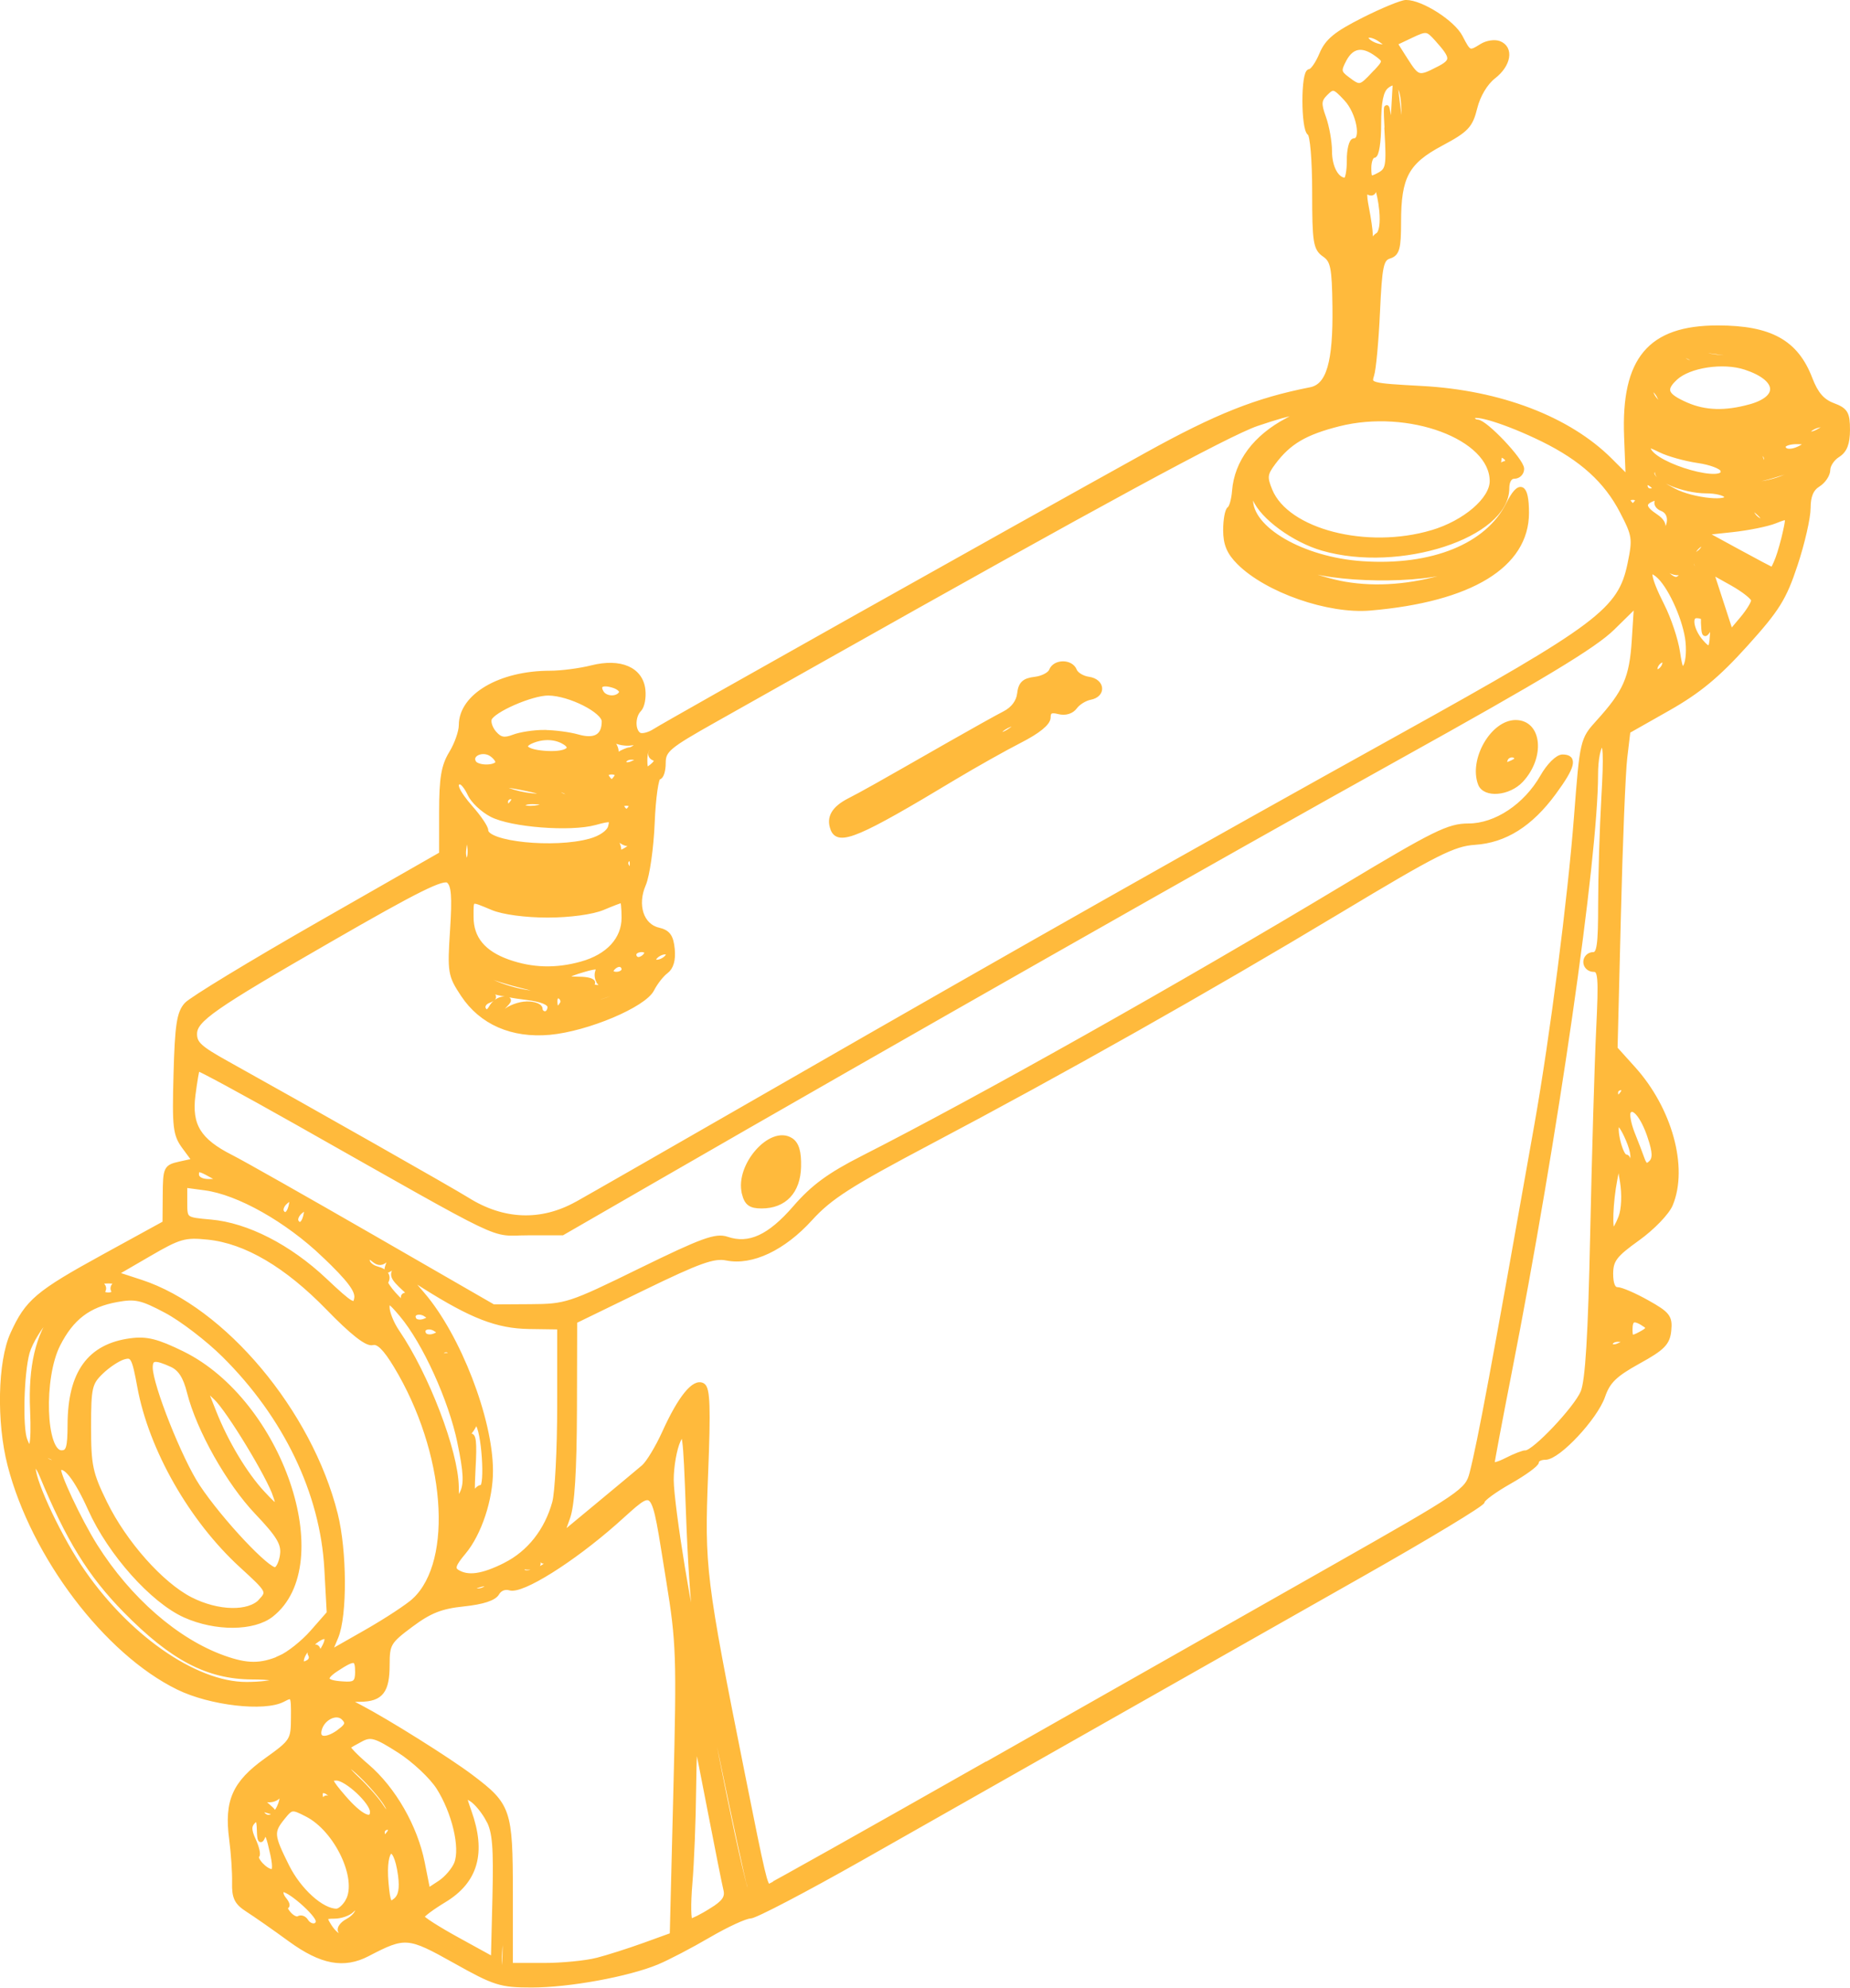 <?xml version="1.0" encoding="UTF-8" standalone="no"?>
<!-- Created with Inkscape (http://www.inkscape.org/) -->

<svg
   xmlns:dc="http://purl.org/dc/elements/1.1/"
   xmlns:cc="http://creativecommons.org/ns#"
   xmlns:rdf="http://www.w3.org/1999/02/22-rdf-syntax-ns#"
   xmlns:svg="http://www.w3.org/2000/svg"
   xmlns="http://www.w3.org/2000/svg"
   xmlns:sodipodi="http://sodipodi.sourceforge.net/DTD/sodipodi-0.dtd"
   xmlns:inkscape="http://www.inkscape.org/namespaces/inkscape"
   width="25.176mm"
   height="27.055mm"
   viewBox="0 0 25.176 27.055"
   version="1.1"
   id="svg927"
   inkscape:version="0.92.2 5c3e80d, 2017-08-06"
   sodipodi:docname="nasos.svg">
  <defs
     id="defs921" />
  <sodipodi:namedview
     id="base"
     pagecolor="#ffffff"
     bordercolor="#666666"
     borderopacity="1.0"
     inkscape:pageopacity="0.0"
     inkscape:pageshadow="2"
     inkscape:zoom="0.35"
     inkscape:cx="63.689242"
     inkscape:cy="264.12678"
     inkscape:document-units="mm"
     inkscape:current-layer="layer1"
     showgrid="false"
     fit-margin-top="0"
     fit-margin-left="0"
     fit-margin-right="0"
     fit-margin-bottom="0"
     inkscape:window-width="1920"
     inkscape:window-height="1012"
     inkscape:window-x="0"
     inkscape:window-y="32"
     inkscape:window-maximized="1" />
  <g
     inkscape:label="Layer 1"
     inkscape:groupmode="layer"
     id="layer1"
     transform="translate(-75.753,-282.377)">
    <path
       style="display:inline;fill:#FFBA3C;fill-opacity:1;stroke:#FFBA3C;stroke-width:0.067;stroke-opacity:1"
       d="m 81.943,309.066 c -0.633,-0.355 -0.679,-0.359 -1.187,-0.094 -0.324,0.169 -0.627,0.112 -1.052,-0.197 -0.216,-0.158 -0.477,-0.34 -0.579,-0.405 -0.151,-0.097 -0.185,-0.166 -0.18,-0.368 0.003,-0.137 -0.015,-0.404 -0.04,-0.594 -0.068,-0.515 0.041,-0.761 0.474,-1.071 0.355,-0.254 0.366,-0.272 0.367,-0.583 0.003,-0.307 -0.005,-0.318 -0.142,-0.245 -0.251,0.134 -0.988,0.049 -1.425,-0.165 -0.979,-0.479 -1.97,-1.788 -2.29,-3.026 -0.151,-0.583 -0.134,-1.406 0.037,-1.782 0.201,-0.443 0.335,-0.557 1.246,-1.057 l 0.826,-0.453 0.003,-0.381 c 0.003,-0.367 0.009,-0.382 0.201,-0.425 l 0.2,-0.044 -0.138,-0.187 c -0.125,-0.169 -0.136,-0.264 -0.116,-0.995 0.018,-0.665 0.044,-0.832 0.144,-0.942 0.067,-0.074 0.875,-0.565 1.796,-1.092 l 1.674,-0.957 2.1e-4,-0.577 c 1.8e-4,-0.458 0.028,-0.622 0.134,-0.797 0.074,-0.121 0.134,-0.292 0.134,-0.381 0,-0.397 0.531,-0.708 1.208,-0.708 0.152,0 0.408,-0.033 0.569,-0.074 0.387,-0.097 0.664,0.022 0.695,0.3 0.012,0.106 -0.011,0.225 -0.05,0.265 -0.092,0.092 -0.094,0.293 -0.003,0.349 0.038,0.024 0.137,0 0.218,-0.053 0.154,-0.101 4.883,-2.757 6.694,-3.76 0.95,-0.526 1.493,-0.742 2.227,-0.886 0.248,-0.049 0.341,-0.369 0.331,-1.133 -0.007,-0.532 -0.026,-0.626 -0.142,-0.706 -0.12,-0.083 -0.134,-0.169 -0.134,-0.852 0,-0.434 -0.029,-0.778 -0.067,-0.801 -0.087,-0.054 -0.088,-0.839 0,-0.839 0.036,0 0.11,-0.104 0.163,-0.232 0.077,-0.184 0.194,-0.28 0.57,-0.47 0.26,-0.131 0.52,-0.238 0.578,-0.238 0.207,0 0.636,0.274 0.738,0.471 0.117,0.227 0.123,0.23 0.294,0.123 0.069,-0.043 0.174,-0.059 0.234,-0.036 0.168,0.065 0.131,0.289 -0.075,0.449 -0.112,0.087 -0.212,0.255 -0.254,0.424 -0.061,0.248 -0.114,0.304 -0.462,0.49 -0.468,0.25 -0.576,0.45 -0.576,1.069 0,0.357 -0.02,0.431 -0.127,0.464 -0.111,0.035 -0.131,0.13 -0.16,0.76 -0.018,0.396 -0.054,0.783 -0.08,0.86 -0.044,0.136 -0.02,0.142 0.681,0.18 1.064,0.057 1.998,0.414 2.564,0.98 l 0.246,0.246 -0.022,-0.573 c -0.041,-1.05 0.318,-1.477 1.24,-1.477 0.715,0 1.066,0.194 1.257,0.695 0.078,0.203 0.164,0.304 0.309,0.359 0.176,0.066 0.201,0.109 0.201,0.334 0,0.185 -0.038,0.282 -0.134,0.342 -0.074,0.046 -0.134,0.137 -0.134,0.201 0,0.065 -0.06,0.155 -0.134,0.201 -0.093,0.058 -0.134,0.157 -0.134,0.321 0,0.13 -0.079,0.476 -0.176,0.768 -0.152,0.46 -0.243,0.606 -0.679,1.089 -0.38,0.421 -0.636,0.633 -1.05,0.868 l -0.547,0.31 -0.043,0.361 c -0.024,0.199 -0.063,1.171 -0.087,2.161 l -0.045,1.8 0.246,0.273 c 0.497,0.551 0.716,1.344 0.507,1.847 -0.046,0.112 -0.248,0.321 -0.448,0.464 -0.31,0.222 -0.363,0.292 -0.365,0.478 0,0.141 0.031,0.218 0.091,0.218 0.051,0 0.234,0.079 0.406,0.176 0.279,0.156 0.312,0.198 0.294,0.38 -0.017,0.172 -0.083,0.239 -0.417,0.423 -0.318,0.176 -0.413,0.268 -0.482,0.469 -0.101,0.293 -0.607,0.835 -0.781,0.835 -0.066,0 -0.12,0.027 -0.12,0.061 0,0.033 -0.166,0.154 -0.369,0.269 -0.203,0.115 -0.369,0.236 -0.369,0.27 0,0.034 -0.733,0.477 -1.628,0.984 -0.895,0.507 -2.489,1.411 -3.541,2.008 -1.052,0.597 -2.535,1.438 -3.295,1.869 -0.76,0.43 -1.434,0.783 -1.499,0.783 -0.065,0 -0.319,0.117 -0.566,0.261 -0.246,0.144 -0.563,0.309 -0.703,0.367 -0.395,0.164 -1.202,0.312 -1.706,0.311 -0.422,0 -0.5,-0.025 -1.046,-0.331 z m 0.682,-0.256 c -0.01,-0.47 -0.038,-0.417 -0.072,0.134 -0.011,0.175 0.003,0.319 0.031,0.319 0.028,0 0.047,-0.204 0.042,-0.453 z m 1.065,0.413 c -0.022,-0.022 -0.08,-0.025 -0.129,-0.005 -0.054,0.021 -0.038,0.037 0.041,0.041 0.071,0.003 0.11,-0.013 0.088,-0.035 z m 0.186,-0.164 c 0.148,-0.038 0.439,-0.131 0.647,-0.206 l 0.378,-0.137 0.049,-1.963 c 0.046,-1.834 0.039,-2.022 -0.098,-2.865 -0.223,-1.368 -0.157,-1.297 -0.729,-0.792 -0.589,0.52 -1.27,0.946 -1.431,0.895 -0.068,-0.021 -0.141,0.008 -0.176,0.07 -0.039,0.07 -0.195,0.121 -0.452,0.148 -0.308,0.032 -0.462,0.092 -0.717,0.282 -0.305,0.227 -0.325,0.26 -0.325,0.547 -1e-4,0.357 -0.085,0.466 -0.366,0.469 l -0.205,0.003 0.201,0.105 c 0.369,0.193 1.205,0.717 1.508,0.946 0.516,0.389 0.538,0.454 0.539,1.578 v 0.99 h 0.453 c 0.249,0 0.574,-0.032 0.722,-0.07 z m -1.476,-1.912 c -0.059,-0.112 -0.162,-0.238 -0.229,-0.28 -0.114,-0.071 -0.116,-0.061 -0.034,0.17 0.199,0.558 0.09,0.943 -0.341,1.203 -0.167,0.101 -0.303,0.203 -0.303,0.228 0,0.025 0.219,0.165 0.487,0.312 l 0.487,0.268 0.021,-0.849 c 0.016,-0.678 0,-0.89 -0.087,-1.053 z m -2.013,1.516 c -0.022,-0.035 0.022,-0.097 0.097,-0.137 0.075,-0.04 0.136,-0.108 0.136,-0.151 0,-0.058 -0.021,-0.058 -0.081,0.003 -0.044,0.044 -0.15,0.081 -0.236,0.081 -0.138,0 -0.146,0.015 -0.071,0.134 0.046,0.074 0.109,0.134 0.139,0.134 0.03,0 0.037,-0.029 0.016,-0.064 z m -0.304,-0.139 c 0,-0.097 -0.424,-0.464 -0.489,-0.423 -0.03,0.018 -0.019,0.076 0.024,0.128 0.043,0.052 0.056,0.095 0.029,0.095 -0.028,0 -0.013,0.045 0.033,0.1 0.046,0.055 0.108,0.085 0.138,0.066 0.03,-0.019 0.074,-0.003 0.097,0.034 0.054,0.088 0.169,0.088 0.169,0 z m 4.949,-0.452 c -0.015,-0.102 -0.028,-0.018 -0.028,0.185 0,0.203 0.012,0.286 0.028,0.185 0.015,-0.102 0.015,-0.268 0,-0.369 z m 0.402,0.31 c 0.176,-0.109 0.223,-0.177 0.197,-0.285 -0.019,-0.078 -0.11,-0.535 -0.203,-1.015 -0.093,-0.48 -0.182,-0.933 -0.198,-1.007 -0.016,-0.074 -0.033,0.216 -0.037,0.644 -0.004,0.428 -0.027,1.01 -0.051,1.292 -0.024,0.282 -0.02,0.514 0.009,0.514 0.029,0 0.156,-0.064 0.283,-0.143 z m -4.944,-0.134 c 0.161,-0.302 -0.152,-0.965 -0.554,-1.173 -0.207,-0.107 -0.219,-0.106 -0.336,0.039 -0.158,0.196 -0.154,0.244 0.056,0.666 0.165,0.331 0.474,0.61 0.676,0.61 0.045,0 0.116,-0.064 0.158,-0.142 z m 0.713,-0.347 c -0.067,-0.496 -0.242,-0.401 -0.196,0.106 0.025,0.276 0.043,0.31 0.13,0.238 0.071,-0.059 0.09,-0.161 0.066,-0.344 z m 0.269,0.105 c -0.017,-0.065 -0.032,-0.028 -0.033,0.083 0,0.111 0.013,0.164 0.031,0.119 0.018,-0.045 0.02,-0.136 0.003,-0.201 z m 1.144,-0.503 c -0.014,-0.158 -0.026,-0.045 -0.026,0.25 -2.1e-4,0.295 0.011,0.425 0.026,0.287 0.014,-0.137 0.015,-0.379 0,-0.537 z m -1.278,0.436 c -0.017,-0.065 -0.032,-0.028 -0.033,0.083 -0.003,0.111 0.012,0.164 0.031,0.119 0.018,-0.045 0.02,-0.136 0.003,-0.201 z m 4.616,0.106 c -0.025,-0.079 -0.194,-0.857 -0.374,-1.729 -0.181,-0.871 -0.313,-1.449 -0.293,-1.282 0.077,0.667 0.589,3.155 0.649,3.155 0.035,0 0.043,-0.065 0.018,-0.144 z m -5.02,-0.07 c -0.021,-0.054 -0.037,-0.038 -0.041,0.041 -0.003,0.071 0.013,0.11 0.035,0.088 0.022,-0.022 0.025,-0.08 0.005,-0.129 z m 1.034,-0.237 c 0.082,-0.215 -0.032,-0.695 -0.244,-1.031 -0.093,-0.147 -0.334,-0.374 -0.536,-0.503 -0.317,-0.203 -0.388,-0.224 -0.518,-0.156 -0.083,0.043 -0.164,0.09 -0.179,0.103 -0.016,0.014 0.099,0.134 0.255,0.267 0.361,0.309 0.657,0.825 0.754,1.314 l 0.076,0.382 0.166,-0.109 c 0.091,-0.06 0.193,-0.18 0.227,-0.268 z m 7.188,-1.334 c 1.601,-0.908 3.732,-2.117 4.737,-2.688 1.769,-1.004 1.829,-1.044 1.892,-1.286 0.11,-0.429 0.297,-1.432 0.883,-4.747 0.211,-1.192 0.453,-3.076 0.539,-4.196 0.079,-1.028 0.083,-1.043 0.294,-1.276 0.375,-0.413 0.459,-0.603 0.492,-1.121 l 0.031,-0.488 -0.328,0.322 c -0.248,0.244 -0.956,0.671 -2.912,1.758 -2.315,1.286 -6.862,3.87 -10.171,5.779 l -1.208,0.697 h -0.472 c -0.529,0 -0.19,0.163 -3.142,-1.506 -0.733,-0.414 -1.34,-0.743 -1.35,-0.731 -0.01,0.012 -0.038,0.176 -0.062,0.364 -0.052,0.41 0.077,0.62 0.518,0.843 0.153,0.077 1.019,0.568 1.924,1.089 l 1.645,0.948 0.503,-0.003 c 0.487,-0.003 0.536,-0.018 1.501,-0.491 0.842,-0.412 1.025,-0.479 1.175,-0.428 0.303,0.103 0.582,-0.025 0.929,-0.426 0.244,-0.282 0.466,-0.445 0.916,-0.674 1.587,-0.807 4.337,-2.354 6.562,-3.693 1.225,-0.736 1.417,-0.831 1.685,-0.831 0.373,0 0.78,-0.27 1.008,-0.669 0.087,-0.153 0.205,-0.27 0.272,-0.27 0.174,0 0.142,0.13 -0.119,0.485 -0.317,0.432 -0.665,0.651 -1.076,0.678 -0.289,0.019 -0.528,0.14 -1.842,0.93 -1.793,1.078 -3.771,2.195 -5.572,3.146 -1.091,0.577 -1.362,0.75 -1.629,1.044 -0.366,0.403 -0.795,0.606 -1.135,0.538 -0.178,-0.036 -0.376,0.035 -1.143,0.408 l -0.927,0.451 -0.003,1.211 c -0.003,0.828 -0.031,1.29 -0.092,1.46 l -0.089,0.249 0.503,-0.417 c 0.277,-0.229 0.555,-0.462 0.62,-0.517 0.064,-0.055 0.192,-0.267 0.284,-0.47 0.213,-0.472 0.406,-0.709 0.519,-0.64 0.067,0.042 0.076,0.303 0.04,1.202 -0.05,1.273 -0.033,1.418 0.504,4.103 0.276,1.383 0.306,1.511 0.356,1.511 0.016,0 1.339,-0.743 2.939,-1.651 z m -3.274,-7.788 c -0.093,-0.372 0.365,-0.892 0.633,-0.719 0.079,0.051 0.111,0.159 0.106,0.361 -0.008,0.336 -0.194,0.534 -0.503,0.534 -0.152,0 -0.202,-0.037 -0.237,-0.175 z m 0.624,-0.442 c -0.021,-0.054 -0.037,-0.038 -0.041,0.041 -0.003,0.071 0.013,0.11 0.035,0.088 0.022,-0.022 0.025,-0.08 0.005,-0.129 z m 9.394,-5.129 c -0.124,-0.324 0.168,-0.834 0.479,-0.834 0.324,0 0.367,0.471 0.072,0.786 -0.168,0.179 -0.49,0.207 -0.551,0.048 z m 0.397,-0.149 c -0.021,-0.021 -0.075,-3e-5 -0.12,0.046 -0.066,0.066 -0.058,0.074 0.038,0.038 0.066,-0.025 0.103,-0.063 0.083,-0.083 z m 0.099,-0.184 c 0,-0.079 -0.127,-0.079 -0.157,0 -0.025,0.065 -0.005,0.085 0.06,0.06 0.053,-0.021 0.097,-0.047 0.097,-0.06 z m -16.945,14.839 c -0.052,-0.223 -0.083,-0.272 -0.117,-0.185 -0.035,0.087 -0.048,0.067 -0.052,-0.08 -0.004,-0.151 -0.023,-0.18 -0.083,-0.119 -0.06,0.06 -0.06,0.121 0.003,0.257 0.045,0.098 0.067,0.193 0.049,0.21 -0.044,0.044 0.111,0.213 0.199,0.217 0.051,0.003 0.051,-0.087 0,-0.301 z m 1.416,0.156 c -0.021,-0.054 -0.037,-0.038 -0.041,0.041 -0.003,0.071 0.013,0.11 0.035,0.088 0.022,-0.022 0.025,-0.08 0.005,-0.129 z m 0.451,-0.155 c -0.06,-0.092 -0.123,-0.168 -0.14,-0.168 -0.033,0 0.03,0.122 0.131,0.252 0.116,0.149 0.122,0.089 0.009,-0.084 z m 0.824,-0.046 c -0.021,-0.054 -0.037,-0.038 -0.041,0.041 -0.003,0.071 0.013,0.11 0.035,0.088 0.022,-0.022 0.025,-0.08 0.005,-0.129 z m -1.086,-0.189 c 0.023,-0.037 0.01,-0.067 -0.03,-0.067 -0.039,0 -0.071,0.03 -0.071,0.067 0,0.037 0.013,0.067 0.03,0.067 0.016,0 0.048,-0.03 0.071,-0.067 z m -0.604,-0.296 c -0.096,-0.126 -0.216,-0.245 -0.265,-0.264 -0.116,-0.044 -0.093,0.131 0.031,0.242 0.079,0.071 0.08,0.065 0.004,-0.034 -0.049,-0.065 -0.061,-0.117 -0.026,-0.117 0.035,0 0.13,0.091 0.212,0.201 0.082,0.111 0.165,0.201 0.184,0.201 0.019,0 -0.044,-0.103 -0.14,-0.229 z m -0.929,0.011 c 0.085,-0.136 0.092,-0.281 0.01,-0.199 -0.039,0.039 -0.12,0.054 -0.18,0.033 -0.079,-0.027 -0.072,-0.006 0.025,0.078 0.117,0.101 0.119,0.11 0.013,0.077 -0.071,-0.022 -0.104,-0.011 -0.08,0.028 0.056,0.091 0.149,0.083 0.212,-0.018 z m 1.298,0.004 c 0,-0.131 -0.35,-0.457 -0.49,-0.457 -0.111,0 -0.098,0.037 0.097,0.263 0.226,0.263 0.394,0.345 0.394,0.194 z m 0.223,-0.037 c -0.053,-0.153 -0.498,-0.621 -0.589,-0.621 -0.039,0 0.029,0.093 0.15,0.206 0.121,0.113 0.268,0.279 0.327,0.369 0.126,0.192 0.171,0.21 0.113,0.045 z m -1.181,-0.124 c -0.022,-0.022 -0.08,-0.025 -0.129,-0.005 -0.054,0.021 -0.038,0.037 0.041,0.041 0.071,0.003 0.11,-0.013 0.088,-0.035 z m 5.236,-0.815 c -0.015,-0.138 -0.026,-0.025 -0.026,0.252 0,0.277 0.012,0.39 0.026,0.252 0.015,-0.138 0.015,-0.365 0,-0.504 z m -4.718,-0.12 c 0.103,-0.078 0.113,-0.116 0.049,-0.181 -0.1,-0.1 -0.302,0.004 -0.335,0.174 -0.027,0.136 0.112,0.139 0.287,0.007 z m 4.714,-0.451 c -0.018,-0.046 -0.034,-0.008 -0.034,0.084 0,0.092 0.015,0.13 0.034,0.084 0.018,-0.046 0.018,-0.122 0,-0.168 z m -4.526,-0.095 c -0.046,-0.018 -0.122,-0.018 -0.168,0 -0.046,0.018 -0.008,0.034 0.084,0.034 0.092,0 0.13,-0.015 0.084,-0.034 z m -0.371,-0.063 c -0.022,-0.022 -0.08,-0.025 -0.129,-0.005 -0.054,0.021 -0.038,0.037 0.041,0.041 0.071,0.003 0.11,-0.013 0.088,-0.035 z m -0.677,-0.078 c 0.043,-0.027 -0.109,-0.05 -0.336,-0.05 -0.603,-0.003 -1.087,-0.255 -1.724,-0.904 -0.48,-0.489 -0.776,-0.968 -1.14,-1.847 -0.046,-0.111 -0.096,-0.166 -0.112,-0.124 -0.045,0.123 0.302,0.889 0.619,1.368 0.624,0.942 1.571,1.61 2.28,1.608 0.185,0 0.37,-0.023 0.413,-0.05 z m 1.098,-0.116 c 0,-0.201 -0.041,-0.206 -0.292,-0.041 -0.2,0.132 -0.158,0.193 0.141,0.203 0.118,0.004 0.151,-0.032 0.151,-0.163 z m 0.114,-0.15 c -0.017,-0.065 -0.032,-0.028 -0.033,0.083 -0.003,0.111 0.012,0.164 0.031,0.119 0.018,-0.045 0.02,-0.136 0.003,-0.201 z m 0.202,-0.101 c -0.016,-0.084 -0.03,-0.031 -0.031,0.117 0,0.148 0.012,0.216 0.029,0.152 0.017,-0.064 0.018,-0.185 0,-0.269 z m -1.641,0.241 c -0.045,-0.018 -0.136,-0.02 -0.201,-0.003 -0.065,0.017 -0.028,0.032 0.083,0.033 0.111,0.003 0.164,-0.012 0.119,-0.031 z m 0.269,-0.182 c 0.119,-0.051 0.318,-0.209 0.443,-0.352 l 0.227,-0.259 -0.033,-0.605 c -0.056,-1.033 -0.558,-2.078 -1.398,-2.91 -0.22,-0.218 -0.574,-0.489 -0.785,-0.601 -0.336,-0.179 -0.422,-0.198 -0.677,-0.151 -0.384,0.071 -0.613,0.245 -0.798,0.608 -0.232,0.454 -0.199,1.476 0.048,1.476 0.095,0 0.115,-0.067 0.116,-0.386 0.003,-0.701 0.266,-1.065 0.825,-1.139 0.217,-0.029 0.359,0.007 0.704,0.176 1.334,0.657 2.086,2.864 1.21,3.553 -0.242,0.191 -0.759,0.193 -1.174,0.007 -0.442,-0.199 -1.017,-0.844 -1.286,-1.442 -0.19,-0.423 -0.352,-0.63 -0.431,-0.552 -0.038,0.038 0.272,0.7 0.492,1.051 0.459,0.729 1.109,1.296 1.751,1.525 0.319,0.114 0.503,0.114 0.768,0.003 z m 0.417,-0.042 c -0.02,-0.032 -0.005,-0.077 0.033,-0.1 0.037,-0.023 0.069,-0.003 0.07,0.046 0,0.052 0.031,0.038 0.073,-0.035 0.111,-0.191 0.009,-0.219 -0.174,-0.047 -0.153,0.143 -0.175,0.323 -0.03,0.233 0.035,-0.022 0.048,-0.065 0.028,-0.097 z m 1.416,-0.745 c 0.569,-0.535 0.451,-2.025 -0.253,-3.191 -0.146,-0.242 -0.241,-0.335 -0.321,-0.314 -0.075,0.02 -0.278,-0.14 -0.6,-0.472 -0.567,-0.584 -1.122,-0.911 -1.637,-0.964 -0.319,-0.033 -0.392,-0.012 -0.809,0.231 l -0.458,0.266 0.352,0.115 c 1.124,0.368 2.297,1.767 2.646,3.157 0.126,0.502 0.13,1.379 0.008,1.672 l -0.093,0.222 0.504,-0.287 c 0.277,-0.158 0.575,-0.354 0.662,-0.435 z m 3.819,0.224 c -0.029,-0.138 -0.071,-0.78 -0.094,-1.427 -0.039,-1.082 -0.05,-1.159 -0.138,-0.973 -0.052,0.111 -0.095,0.352 -0.095,0.537 0,0.352 0.289,2.115 0.345,2.115 0.018,0 0.009,-0.113 -0.019,-0.252 z m -7.619,-0.117 c -0.163,-0.166 -0.312,-0.302 -0.33,-0.302 -0.018,0 0.1,0.136 0.263,0.302 0.163,0.166 0.312,0.302 0.33,0.302 0.018,0 -0.1,-0.136 -0.263,-0.302 z m 1.495,0.121 c -0.083,-0.016 -0.234,-0.016 -0.336,0 -0.102,0.015 -0.035,0.029 0.15,0.029 0.185,0 0.268,-0.012 0.186,-0.028 z m 0.352,-0.154 c 0.067,-0.074 0.106,-0.134 0.088,-0.134 -0.018,0 -0.088,0.06 -0.155,0.134 -0.067,0.074 -0.106,0.134 -0.088,0.134 0.018,0 0.088,-0.06 0.155,-0.134 z m 0.888,-0.619 c -0.014,-0.158 -0.026,-0.045 -0.026,0.25 -2.1e-4,0.295 0.011,0.425 0.026,0.287 0.014,-0.138 0.015,-0.379 0,-0.537 z m -1.025,0.555 c 0.116,-0.128 0.108,-0.142 -0.264,-0.482 -0.683,-0.625 -1.231,-1.585 -1.387,-2.433 -0.074,-0.404 -0.095,-0.442 -0.221,-0.405 -0.077,0.023 -0.215,0.114 -0.307,0.204 -0.154,0.149 -0.168,0.211 -0.168,0.748 0,0.526 0.022,0.632 0.22,1.036 0.267,0.545 0.767,1.108 1.165,1.312 0.374,0.191 0.8,0.2 0.963,0.02 z m 5.721,-0.015 c -0.021,-0.054 -0.037,-0.038 -0.041,0.041 -0.003,0.071 0.013,0.11 0.035,0.088 0.022,-0.022 0.025,-0.08 0.005,-0.129 z m -7.095,-0.143 c 0,-0.012 -0.098,-0.11 -0.218,-0.218 l -0.218,-0.197 0.197,0.218 c 0.184,0.203 0.239,0.249 0.239,0.197 z m 4.46,-0.04 c 0.021,-0.034 -0.023,-0.045 -0.097,-0.026 -0.157,0.041 -0.177,0.087 -0.038,0.087 0.053,0 0.114,-0.027 0.134,-0.061 z m 0.241,-0.292 c 0.324,-0.164 0.562,-0.465 0.668,-0.848 0.037,-0.134 0.068,-0.726 0.068,-1.317 l 2.1e-4,-1.074 -0.419,-0.006 c -0.429,-0.007 -0.773,-0.14 -1.422,-0.549 l -0.266,-0.168 0.243,0.284 c 0.485,0.567 0.921,1.695 0.923,2.392 0.003,0.386 -0.155,0.86 -0.366,1.111 -0.139,0.165 -0.159,0.225 -0.091,0.269 0.147,0.093 0.347,0.065 0.661,-0.093 z m 0.664,-0.136 c -0.004,-0.063 -0.013,-0.063 -0.039,0.003 -0.018,0.046 -0.063,0.084 -0.099,0.084 -0.036,0 -0.044,-0.035 -0.018,-0.077 0.03,-0.048 0.018,-0.059 -0.031,-0.029 -0.043,0.027 -0.061,0.077 -0.04,0.111 0.036,0.058 -0.06,0.092 -0.192,0.069 -0.03,-0.005 -0.036,0.021 -0.013,0.059 0.055,0.089 0.44,-0.105 0.432,-0.218 z m -4.291,-0.082 c -0.163,-0.166 -0.312,-0.302 -0.33,-0.302 -0.018,0 0.1,0.136 0.263,0.302 0.163,0.166 0.312,0.302 0.33,0.302 0.018,0 -0.1,-0.136 -0.263,-0.302 z m 0.592,0.073 c 0.017,-0.147 -0.053,-0.263 -0.345,-0.57 -0.386,-0.405 -0.794,-1.129 -0.922,-1.636 -0.053,-0.213 -0.124,-0.323 -0.241,-0.376 -0.228,-0.104 -0.293,-0.095 -0.292,0.042 0.003,0.248 0.402,1.253 0.643,1.617 0.309,0.466 0.965,1.164 1.063,1.132 0.04,-0.013 0.082,-0.107 0.094,-0.209 z m 0.123,-0.124 c -0.018,-0.046 -0.034,-0.008 -0.034,0.084 0,0.092 0.015,0.13 0.034,0.084 0.018,-0.046 0.018,-0.122 0,-0.168 z m 3.956,-0.134 0.128,-0.151 -0.168,0.134 c -0.092,0.073 -0.18,0.141 -0.196,0.151 -0.015,0.01 0.003,0.018 0.04,0.018 0.037,0 0.125,-0.068 0.196,-0.151 z m 1.553,-0.502 c -0.015,-0.139 -0.027,-0.042 -0.027,0.217 0,0.258 0.012,0.372 0.026,0.253 0.015,-0.119 0.015,-0.331 0,-0.47 z m -5.727,-0.035 c -0.082,-0.259 -0.635,-1.17 -0.811,-1.336 l -0.168,-0.158 0.139,0.352 c 0.164,0.415 0.425,0.851 0.665,1.108 0.209,0.224 0.237,0.229 0.176,0.034 z m 2.507,-0.732 c -0.12,-0.579 -0.476,-1.362 -0.79,-1.735 -0.165,-0.196 -0.198,-0.213 -0.199,-0.101 0,0.074 0.06,0.225 0.136,0.336 0.401,0.588 0.797,1.623 0.806,2.105 0.004,0.232 0.008,0.236 0.081,0.086 0.059,-0.123 0.051,-0.279 -0.034,-0.691 z m 0.298,0.615 c 0.084,0 0.03,-0.796 -0.059,-0.865 -0.031,-0.024 -0.049,-0.031 -0.04,-0.015 0.009,0.016 -0.021,0.075 -0.067,0.131 -0.06,0.074 -0.061,0.09 -0.003,0.055 0.06,-0.036 0.073,0.074 0.052,0.44 -0.015,0.269 -0.011,0.435 0.009,0.371 0.02,-0.065 0.069,-0.117 0.108,-0.117 z m 14.209,-0.47 c 0.117,0 0.687,-0.603 0.779,-0.824 0.064,-0.155 0.102,-0.773 0.131,-2.164 0.023,-1.071 0.059,-2.317 0.081,-2.769 0.035,-0.726 0.027,-0.822 -0.068,-0.822 -0.059,0 -0.107,-0.045 -0.107,-0.101 0,-0.055 0.045,-0.101 0.101,-0.101 0.083,0 0.101,-0.121 0.101,-0.688 0,-0.378 0.02,-1.033 0.044,-1.454 0.033,-0.574 0.025,-0.754 -0.034,-0.718 -0.043,0.027 -0.078,0.207 -0.078,0.406 0,1.147 -0.549,4.951 -1.174,8.136 -0.129,0.659 -0.235,1.222 -0.235,1.25 0,0.029 0.089,0.006 0.198,-0.05 0.109,-0.056 0.227,-0.102 0.262,-0.102 z m -19.996,0.108 c 0,-0.015 -0.047,-0.044 -0.104,-0.066 -0.06,-0.023 -0.087,-0.012 -0.063,0.026 0.039,0.064 0.167,0.094 0.167,0.04 z m 0.315,-0.291 c -0.017,-0.065 -0.032,-0.028 -0.034,0.083 -0.003,0.111 0.012,0.164 0.031,0.119 0.018,-0.045 0.02,-0.136 0.003,-0.201 z m 6.649,-1.143 c -0.013,-0.249 -0.024,-0.045 -0.024,0.453 0,0.498 0.011,0.702 0.024,0.453 0.013,-0.249 0.013,-0.657 0,-0.906 z m -7.289,0.745 c -0.026,-0.593 0.075,-1.023 0.31,-1.323 0.137,-0.174 0.124,-0.169 -0.073,0.035 -0.131,0.135 -0.27,0.362 -0.31,0.503 -0.078,0.28 -0.097,1.021 -0.032,1.192 0.088,0.23 0.126,0.083 0.105,-0.408 z m 5.999,-0.01 c -0.021,-0.021 -0.075,-5e-5 -0.12,0.046 -0.066,0.066 -0.058,0.074 0.038,0.038 0.066,-0.025 0.103,-0.063 0.083,-0.083 z m -5.895,-0.466 c -0.015,-0.102 -0.028,-0.018 -0.028,0.185 0,0.203 0.012,0.286 0.028,0.185 0.015,-0.102 0.015,-0.268 0,-0.369 z m 2.637,0.364 c 0,-0.012 -0.083,-0.095 -0.185,-0.185 l -0.185,-0.163 0.163,0.185 c 0.152,0.173 0.206,0.215 0.206,0.163 z m 3.123,-0.301 c -0.021,-0.021 -0.075,-3e-5 -0.12,0.046 -0.066,0.066 -0.058,0.074 0.038,0.038 0.066,-0.025 0.103,-0.063 0.083,-0.083 z m -2.721,0.031 c 0,-0.013 -0.068,-0.081 -0.151,-0.151 l -0.151,-0.128 0.128,0.151 c 0.12,0.142 0.174,0.182 0.174,0.128 z m 2.654,-0.165 c -0.021,-0.021 -0.075,-2e-5 -0.12,0.046 -0.066,0.066 -0.058,0.074 0.038,0.038 0.066,-0.025 0.103,-0.063 0.083,-0.083 z m -4.86,-0.13 c 0.084,-0.106 0.081,-0.109 -0.025,-0.025 -0.112,0.088 -0.147,0.143 -0.092,0.143 0.014,0 0.067,-0.053 0.117,-0.117 z m 4.77,-0.099 c -0.061,-0.061 -0.099,-0.06 -0.163,0.005 -0.067,0.068 -0.061,0.076 0.034,0.04 0.074,-0.028 0.117,-0.013 0.117,0.041 0,0.047 0.021,0.065 0.046,0.04 0.025,-0.025 0.01,-0.082 -0.034,-0.125 z m -0.111,-0.174 c -0.021,-0.021 -0.075,-3e-5 -0.12,0.046 -0.066,0.066 -0.058,0.074 0.038,0.038 0.066,-0.025 0.103,-0.063 0.083,-0.083 z m 16.077,0.013 c 0,-0.015 -0.045,-0.026 -0.101,-0.026 -0.055,0 -0.101,0.029 -0.101,0.065 0,0.036 0.045,0.048 0.101,0.026 0.055,-0.021 0.101,-0.051 0.101,-0.065 z m -19.133,-0.052 c 0,-0.014 -0.053,-0.067 -0.117,-0.117 -0.106,-0.084 -0.109,-0.081 -0.025,0.025 0.088,0.112 0.143,0.147 0.143,0.092 z m 2.946,-0.114 c -0.102,-0.063 -0.212,-0.012 -0.159,0.074 0.02,0.033 0.084,0.042 0.141,0.02 0.081,-0.031 0.085,-0.052 0.018,-0.093 z m 16.448,-0.068 c -0.145,-0.092 -0.194,-0.072 -0.194,0.076 0,0.119 0.019,0.127 0.143,0.06 0.115,-0.061 0.125,-0.088 0.05,-0.136 z m -21.441,-0.128 c 0.067,-0.074 0.106,-0.134 0.088,-0.134 -0.018,0 -0.088,0.06 -0.155,0.134 -0.067,0.074 -0.106,0.134 -0.088,0.134 0.018,0 0.088,-0.06 0.155,-0.134 z m 3.927,0.115 c 0,-0.011 -0.174,-0.184 -0.386,-0.386 l -0.386,-0.367 0.367,0.386 c 0.341,0.359 0.405,0.417 0.405,0.367 z m 0.932,-0.12 c -0.102,-0.063 -0.212,-0.012 -0.159,0.074 0.02,0.033 0.084,0.042 0.141,0.02 0.081,-0.031 0.085,-0.052 0.018,-0.093 z m -0.818,-0.247 c -0.017,-0.065 -0.031,-0.012 -0.031,0.117 0,0.129 0.014,0.182 0.031,0.117 0.017,-0.065 0.017,-0.17 0,-0.235 z m 0.202,0.003 c -0.017,-0.065 -0.032,-0.028 -0.033,0.083 0,0.111 0.012,0.164 0.031,0.119 0.018,-0.045 0.02,-0.136 0.003,-0.201 z m -0.768,-0.562 c -0.504,-0.481 -1.163,-0.853 -1.62,-0.914 l -0.276,-0.037 v 0.235 c 0,0.235 5e-5,0.235 0.352,0.266 0.491,0.043 1.065,0.336 1.551,0.794 0.367,0.346 0.415,0.373 0.436,0.245 0.018,-0.107 -0.098,-0.26 -0.443,-0.589 z m 1.091,0.611 c -0.049,-0.079 0.044,-0.09 0.14,-0.017 0.037,0.028 -0.023,-0.031 -0.132,-0.131 -0.176,-0.162 -0.188,-0.195 -0.103,-0.302 0.088,-0.112 0.086,-0.114 -0.035,-0.02 -0.12,0.093 -0.126,0.09 -0.08,-0.034 0.04,-0.106 0.033,-0.117 -0.033,-0.052 -0.061,0.06 -0.107,0.063 -0.172,0.008 -0.065,-0.054 -0.089,-0.052 -0.089,0.008 0,0.045 0.06,0.098 0.134,0.117 0.119,0.031 0.166,0.103 0.117,0.18 -0.009,0.015 0.041,0.09 0.111,0.168 0.134,0.148 0.212,0.189 0.141,0.074 z m -3.957,-0.129 c -0.021,-0.034 2e-5,-0.077 0.046,-0.095 0.046,-0.019 -0.006,-0.034 -0.117,-0.034 -0.111,0 -0.163,0.015 -0.117,0.034 0.046,0.019 0.067,0.062 0.046,0.095 -0.021,0.034 0.011,0.061 0.071,0.061 0.06,0 0.091,-0.028 0.071,-0.061 z m 3.051,-0.498 c 0,-0.012 -0.083,-0.095 -0.185,-0.185 l -0.185,-0.163 0.163,0.185 c 0.152,0.173 0.206,0.215 0.206,0.163 z m 17.235,-0.732 c -0.015,-0.121 -0.028,-0.038 -0.028,0.183 0,0.222 0.012,0.32 0.027,0.219 0.015,-0.101 0.016,-0.282 0,-0.403 z m -18.929,0.372 c -0.064,-0.017 -0.185,-0.018 -0.269,0 -0.084,0.016 -0.031,0.03 0.117,0.031 0.148,0 0.216,-0.012 0.152,-0.029 z m 4.362,0.006 c -0.022,-0.022 -0.08,-0.025 -0.129,-0.005 -0.054,0.021 -0.038,0.037 0.041,0.041 0.071,0.003 0.11,-0.013 0.088,-0.035 z m 14.794,-0.144 c 0.041,-0.108 0.05,-0.309 0.021,-0.487 l -0.05,-0.302 -0.052,0.269 c -0.061,0.316 -0.075,0.705 -0.025,0.705 0.019,0 0.067,-0.083 0.106,-0.185 z m -17.89,-0.056 c 0.012,-0.081 -0.005,-0.086 -0.08,-0.024 -0.052,0.043 -0.077,0.107 -0.055,0.142 0.048,0.078 0.114,0.02 0.135,-0.118 z m 3.685,-0.126 c 0.148,-0.082 1.386,-0.792 2.752,-1.577 3.335,-1.918 5.643,-3.224 8.459,-4.787 2.698,-1.498 2.986,-1.714 3.117,-2.344 0.072,-0.348 0.066,-0.39 -0.106,-0.721 -0.216,-0.416 -0.548,-0.717 -1.08,-0.979 -0.481,-0.236 -0.958,-0.386 -0.958,-0.299 0,0.035 0.03,0.064 0.067,0.064 0.106,0 0.604,0.526 0.604,0.638 0,0.055 -0.045,0.101 -0.101,0.101 -0.062,0 -0.101,0.063 -0.101,0.163 0,0.644 -1.462,1.12 -2.507,0.817 -0.39,-0.113 -0.821,-0.429 -0.92,-0.674 -0.056,-0.137 -0.056,-0.137 -0.06,0.004 -0.012,0.408 0.706,0.824 1.519,0.879 0.955,0.065 1.708,-0.241 1.99,-0.808 0.152,-0.307 0.246,-0.263 0.246,0.116 0,0.716 -0.761,1.18 -2.127,1.297 -0.567,0.049 -1.405,-0.243 -1.784,-0.622 -0.136,-0.136 -0.184,-0.25 -0.184,-0.439 0,-0.14 0.024,-0.27 0.052,-0.288 0.029,-0.018 0.06,-0.128 0.069,-0.245 0.03,-0.391 0.285,-0.733 0.718,-0.961 0.292,-0.154 0.116,-0.135 -0.414,0.044 -0.39,0.132 -2.171,1.098 -5.93,3.217 -0.425,0.239 -1.082,0.609 -1.46,0.822 -0.623,0.351 -0.688,0.405 -0.688,0.58 0,0.106 -0.028,0.193 -0.062,0.193 -0.034,0 -0.074,0.279 -0.088,0.621 -0.014,0.342 -0.068,0.718 -0.119,0.837 -0.123,0.283 -0.03,0.569 0.203,0.623 0.13,0.03 0.172,0.088 0.189,0.261 0.014,0.146 -0.016,0.249 -0.087,0.301 -0.059,0.043 -0.145,0.154 -0.191,0.244 -0.107,0.214 -0.88,0.54 -1.391,0.587 -0.51,0.046 -0.927,-0.136 -1.178,-0.515 -0.174,-0.263 -0.181,-0.304 -0.144,-0.874 0.03,-0.462 0.018,-0.616 -0.053,-0.675 -0.072,-0.06 -0.423,0.114 -1.623,0.806 -1.586,0.913 -1.834,1.086 -1.834,1.279 0,0.133 0.068,0.195 0.436,0.4 1.139,0.634 3.067,1.728 3.273,1.857 0.489,0.307 1.008,0.327 1.493,0.058 z m 3.482,-5.105 c -0.059,-0.153 0.013,-0.277 0.223,-0.385 0.193,-0.099 0.351,-0.188 1.364,-0.767 0.314,-0.179 0.652,-0.368 0.752,-0.419 0.114,-0.059 0.189,-0.158 0.201,-0.268 0.016,-0.136 0.063,-0.18 0.209,-0.197 0.104,-0.012 0.205,-0.065 0.225,-0.118 0.048,-0.124 0.266,-0.124 0.313,0 0.02,0.052 0.106,0.105 0.192,0.117 0.189,0.027 0.206,0.212 0.022,0.247 -0.073,0.014 -0.167,0.072 -0.208,0.129 -0.046,0.063 -0.131,0.089 -0.22,0.066 -0.107,-0.028 -0.144,-0.007 -0.144,0.079 0,0.075 -0.139,0.188 -0.384,0.313 -0.211,0.108 -0.611,0.333 -0.89,0.5 -1.314,0.792 -1.579,0.904 -1.656,0.702 z m 1.555,-0.893 c -0.021,-0.021 -0.075,-5e-5 -0.12,0.046 -0.066,0.066 -0.058,0.074 0.038,0.038 0.066,-0.025 0.103,-0.063 0.083,-0.083 z m 0.945,-0.532 c -0.04,-0.04 -0.242,0.064 -0.242,0.124 0,0.033 0.059,0.024 0.131,-0.021 0.072,-0.045 0.122,-0.091 0.11,-0.103 z m -9.867,6.522 c 0.012,-0.081 -0.005,-0.086 -0.08,-0.024 -0.052,0.043 -0.077,0.107 -0.055,0.142 0.048,0.078 0.114,0.02 0.135,-0.118 z m -0.167,-0.078 c 0.084,-0.106 0.081,-0.109 -0.025,-0.025 -0.065,0.051 -0.117,0.104 -0.117,0.117 0,0.055 0.055,0.02 0.143,-0.092 z m -0.134,-0.067 c 0.084,-0.106 0.081,-0.109 -0.025,-0.025 -0.065,0.051 -0.117,0.104 -0.117,0.117 0,0.055 0.055,0.02 0.143,-0.092 z m -0.685,-0.176 c -0.015,-0.013 -0.091,-0.057 -0.168,-0.097 -0.111,-0.058 -0.14,-0.052 -0.14,0.024 0,0.059 0.066,0.097 0.168,0.097 0.092,0 0.155,-0.011 0.14,-0.024 z m 19.173,-0.554 c -0.057,-0.136 -0.121,-0.23 -0.143,-0.209 -0.057,0.057 0.041,0.451 0.111,0.451 0.033,0 0.043,0.053 0.023,0.117 -0.034,0.11 -0.032,0.11 0.038,0.003 0.056,-0.087 0.049,-0.176 -0.029,-0.363 z m 0.301,-0.025 c -0.097,-0.293 -0.232,-0.451 -0.296,-0.347 -0.021,0.035 0.003,0.165 0.051,0.289 0.05,0.124 0.111,0.283 0.136,0.354 0.034,0.096 0.065,0.109 0.122,0.052 0.057,-0.057 0.054,-0.145 -0.013,-0.348 z m -19.96,-0.484 c -0.021,-0.054 -0.037,-0.038 -0.041,0.041 -0.003,0.071 0.013,0.11 0.035,0.088 0.022,-0.022 0.025,-0.08 0.005,-0.129 z m 19.591,-0.122 c 0.023,-0.037 0.01,-0.067 -0.03,-0.067 -0.039,0 -0.071,0.03 -0.071,0.067 0,0.037 0.013,0.067 0.03,0.067 0.016,0 0.048,-0.03 0.071,-0.067 z m -0.188,-1.225 c -0.016,-0.083 -0.029,-0.015 -0.029,0.151 0,0.166 0.013,0.234 0.029,0.151 0.016,-0.083 0.016,-0.219 0,-0.302 z m -14.396,0.308 c -0.045,-0.018 -0.136,-0.02 -0.201,-0.003 -0.065,0.017 -0.028,0.032 0.083,0.033 0.111,0 0.164,-0.012 0.119,-0.031 z m -0.332,-0.292 c 0.099,0 0.179,0.03 0.179,0.067 0,0.037 0.03,0.067 0.067,0.067 0.037,0 0.067,-0.041 0.067,-0.091 0,-0.059 -0.113,-0.105 -0.319,-0.13 -0.175,-0.021 -0.379,-0.058 -0.453,-0.083 -0.095,-0.032 -0.108,-0.026 -0.045,0.02 0.072,0.052 0.068,0.072 -0.021,0.107 -0.061,0.023 -0.089,0.077 -0.064,0.119 0.032,0.052 0.066,0.042 0.108,-0.033 0.034,-0.06 0.107,-0.109 0.163,-0.109 0.09,0 0.09,0.012 -0.003,0.105 -0.147,0.147 -0.133,0.208 0.017,0.073 0.068,-0.061 0.203,-0.111 0.302,-0.111 z m 0.479,0.004 c 0.021,-0.034 0.008,-0.082 -0.03,-0.105 -0.037,-0.023 -0.068,0.005 -0.068,0.062 0,0.118 0.04,0.135 0.098,0.042 z m 0.758,-0.111 c 0.12,-0.049 0.218,-0.1 0.218,-0.115 0,-0.032 -0.757,0.219 -0.805,0.266 -0.05,0.05 0.339,-0.051 0.587,-0.151 z m -1.278,-0.133 c -0.214,-0.052 -0.455,-0.128 -0.537,-0.17 -0.115,-0.059 -0.131,-0.058 -0.073,0.004 0.109,0.116 0.563,0.266 0.797,0.263 0.14,-0.003 0.084,-0.031 -0.187,-0.097 z m 1.034,-0.048 c -0.035,-0.035 -0.049,-0.104 -0.03,-0.154 0.027,-0.071 -0.011,-0.076 -0.182,-0.027 -0.301,0.086 -0.326,0.133 -0.071,0.133 0.119,0 0.201,0.025 0.182,0.056 -0.019,0.031 0.01,0.056 0.065,0.056 0.064,0 0.077,-0.023 0.036,-0.064 z m 13.732,-0.132 c -0.018,-0.046 -0.034,-0.008 -0.034,0.084 0,0.092 0.015,0.13 0.034,0.084 0.018,-0.046 0.018,-0.122 0,-0.168 z m -13.404,-0.05 c 0,-0.037 -0.028,-0.067 -0.063,-0.067 -0.035,0 -0.082,0.03 -0.105,0.067 -0.023,0.037 0.006,0.067 0.063,0.067 0.058,0 0.105,-0.03 0.105,-0.067 z m -0.579,-0.073 c 0.364,-0.101 0.579,-0.334 0.579,-0.629 0,-0.131 -0.011,-0.238 -0.025,-0.238 -0.014,0 -0.134,0.045 -0.266,0.101 -0.142,0.059 -0.449,0.101 -0.749,0.101 -0.3,0 -0.607,-0.041 -0.749,-0.101 -0.31,-0.129 -0.292,-0.137 -0.292,0.127 0,0.291 0.165,0.491 0.503,0.611 0.326,0.115 0.651,0.125 0.999,0.028 z m 1.183,-0.133 c 0,-0.032 -0.045,-0.041 -0.101,-0.019 -0.055,0.021 -0.101,0.065 -0.101,0.097 0,0.032 0.045,0.04 0.101,0.019 0.055,-0.021 0.101,-0.065 0.101,-0.097 z m -0.302,0.005 c 0.023,-0.037 -0.006,-0.067 -0.063,-0.067 -0.058,0 -0.105,0.03 -0.105,0.067 0,0.037 0.028,0.067 0.063,0.067 0.035,0 0.082,-0.03 0.105,-0.067 z m -2.472,-0.751 c -0.021,-0.054 -0.037,-0.038 -0.041,0.041 -0.003,0.071 0.013,0.11 0.035,0.088 0.022,-0.022 0.025,-0.08 0.005,-0.129 z m 1.248,0.103 c -0.045,-0.018 -0.136,-0.02 -0.201,-0.003 -0.065,0.017 -0.028,0.032 0.083,0.033 0.111,0 0.164,-0.012 0.119,-0.031 z m -1.084,-0.31 c -0.066,-0.066 -0.074,-0.058 -0.038,0.038 0.025,0.066 0.063,0.103 0.083,0.083 0.021,-0.021 5e-5,-0.075 -0.046,-0.12 z m 0.336,-0.234 c 0.084,-0.106 0.081,-0.109 -0.025,-0.025 -0.065,0.051 -0.117,0.104 -0.117,0.117 0,0.055 0.055,0.02 0.143,-0.092 z m 0.712,0.01 c -0.022,-0.022 -0.08,-0.025 -0.129,-0.005 -0.054,0.021 -0.038,0.037 0.041,0.041 0.071,0.003 0.11,-0.013 0.088,-0.035 z m 1.07,-0.057 c 0,-0.054 -0.026,-0.082 -0.057,-0.062 -0.031,0.019 -0.04,0.063 -0.018,0.098 0.054,0.088 0.075,0.078 0.075,-0.035 z m -2.208,-0.201 c -0.016,-0.188 -0.072,-0.167 -0.087,0.032 -0.005,0.073 0.015,0.133 0.045,0.133 0.03,0 0.049,-0.074 0.042,-0.165 z m 0.359,0.047 c 0.084,-0.106 0.081,-0.109 -0.025,-0.025 -0.065,0.051 -0.117,0.104 -0.117,0.117 0,0.055 0.055,0.02 0.143,-0.092 z m 1.871,-0.131 c 0,-0.023 -0.02,-0.022 -0.044,0.003 -0.024,0.024 -0.085,0.01 -0.136,-0.032 -0.073,-0.061 -0.082,-0.052 -0.045,0.045 0.035,0.09 0.024,0.107 -0.042,0.066 -0.059,-0.037 -0.073,-0.029 -0.041,0.023 0.034,0.056 0.085,0.058 0.178,0.008 0.072,-0.038 0.13,-0.089 0.13,-0.112 z m -0.595,-0.021 c 0.145,-0.04 0.258,-0.119 0.277,-0.193 0.03,-0.114 0.011,-0.119 -0.211,-0.058 -0.335,0.092 -1.137,0.03 -1.405,-0.109 -0.122,-0.063 -0.255,-0.189 -0.296,-0.279 -0.041,-0.09 -0.1,-0.165 -0.131,-0.165 -0.108,0 -0.055,0.131 0.145,0.359 0.111,0.126 0.201,0.261 0.201,0.299 0,0.186 0.931,0.282 1.419,0.146 z m 11.855,-0.106 c -0.022,-0.022 -0.08,-0.025 -0.129,-0.005 -0.054,0.021 -0.038,0.037 0.041,0.041 0.071,0.003 0.11,-0.013 0.088,-0.035 z m -11.292,-0.215 c -0.021,-0.021 -0.075,-6e-5 -0.12,0.046 -0.066,0.066 -0.058,0.074 0.038,0.038 0.066,-0.025 0.103,-0.063 0.083,-0.083 z m 13.373,-0.532 c -0.015,-0.139 -0.027,-0.042 -0.027,0.217 0,0.258 0.012,0.372 0.026,0.253 0.015,-0.119 0.015,-0.331 0,-0.47 z m -14.466,0.541 c -0.046,-0.018 -0.122,-0.018 -0.168,0 -0.046,0.018 -0.008,0.034 0.084,0.034 0.092,0 0.13,-0.015 0.084,-0.034 z m 13.351,-0.14 c 0.084,-0.106 0.081,-0.109 -0.025,-0.025 -0.112,0.088 -0.147,0.143 -0.092,0.143 0.014,0 0.067,-0.053 0.117,-0.117 z m -13.435,-0.058 c 0,-0.014 -0.077,-0.026 -0.172,-0.026 -0.095,0 -0.155,0.027 -0.134,0.061 0.034,0.056 0.306,0.025 0.306,-0.035 z m 0.873,-0.036 c 0.064,-0.038 0.028,-0.043 -0.101,-0.015 -0.111,0.024 -0.247,0.07 -0.302,0.103 -0.064,0.038 -0.028,0.043 0.101,0.015 0.111,-0.024 0.247,-0.07 0.302,-0.103 z m 0.295,0.088 c 0.019,-0.031 -0.008,-0.056 -0.06,-0.056 -0.052,0 -0.079,0.025 -0.06,0.056 0.019,0.031 0.046,0.056 0.06,0.056 0.014,0 0.041,-0.025 0.06,-0.056 z m -1.604,-0.078 c 0.023,-0.037 0.01,-0.067 -0.03,-0.067 -0.039,0 -0.071,0.03 -0.071,0.067 0,0.037 0.013,0.067 0.03,0.067 0.016,0 0.048,-0.03 0.071,-0.067 z m 0.47,-0.104 c -0.138,-0.054 -0.638,-0.149 -0.638,-0.122 0,0.059 0.309,0.15 0.503,0.149 0.111,0 0.171,-0.013 0.134,-0.027 z m 0.302,0.01 c 0,-0.015 -0.047,-0.044 -0.104,-0.066 -0.06,-0.023 -0.087,-0.012 -0.063,0.026 0.039,0.064 0.167,0.094 0.167,0.04 z m -0.354,-0.216 c -0.022,-0.022 -0.08,-0.025 -0.129,-0.005 -0.054,0.021 -0.038,0.037 0.041,0.041 0.071,0.003 0.11,-0.013 0.088,-0.035 z m 0.992,-0.027 c 0.023,-0.037 -0.007,-0.067 -0.067,-0.067 -0.06,0 -0.09,0.03 -0.067,0.067 0.023,0.037 0.053,0.067 0.067,0.067 0.014,0 0.044,-0.03 0.067,-0.067 z m 0.51,-0.255 c -0.041,-0.014 -0.058,-0.053 -0.037,-0.086 0.021,-0.034 0.01,-0.061 -0.025,-0.061 -0.035,0 -0.063,0.076 -0.063,0.169 0,0.142 0.016,0.156 0.1,0.086 0.065,-0.054 0.073,-0.091 0.025,-0.108 z m -2.134,0.077 c 0.024,-0.024 -0.008,-0.082 -0.073,-0.129 -0.124,-0.09 -0.317,-0.003 -0.246,0.113 0.043,0.069 0.255,0.08 0.319,0.016 z m 0.766,0.003 c -0.022,-0.022 -0.08,-0.025 -0.129,-0.005 -0.054,0.021 -0.038,0.037 0.041,0.041 0.071,0.003 0.11,-0.013 0.088,-0.035 z m 1.159,-0.067 c 0,-0.015 -0.045,-0.026 -0.101,-0.026 -0.055,0 -0.101,0.029 -0.101,0.065 0,0.036 0.045,0.048 0.101,0.026 0.055,-0.021 0.101,-0.051 0.101,-0.065 z m -1.008,-0.23 c -0.116,-0.073 -0.279,-0.083 -0.43,-0.025 -0.184,0.07 -0.116,0.152 0.146,0.174 0.289,0.025 0.437,-0.053 0.285,-0.149 z m 0.884,0.103 c 0.025,0 0.07,-0.027 0.101,-0.058 0.031,-0.031 -0.004,-0.047 -0.078,-0.035 -0.074,0.012 -0.18,-0.006 -0.235,-0.04 -0.084,-0.051 -0.087,-0.044 -0.018,0.041 0.046,0.057 0.061,0.128 0.034,0.158 -0.027,0.03 -0.005,0.028 0.051,-0.005 0.055,-0.033 0.121,-0.06 0.145,-0.061 z m -1.164,-0.236 c 0.136,0 0.343,0.027 0.459,0.06 0.235,0.067 0.359,-0.006 0.359,-0.211 0,-0.145 -0.468,-0.382 -0.759,-0.385 -0.226,-0.003 -0.761,0.231 -0.804,0.35 -0.017,0.047 0.013,0.136 0.068,0.198 0.076,0.087 0.137,0.099 0.264,0.05 0.091,-0.035 0.277,-0.063 0.413,-0.063 z m 0.717,-0.47 c -0.023,-0.037 -0.077,-0.067 -0.121,-0.066 -0.048,0 -0.04,0.027 0.021,0.066 0.129,0.083 0.152,0.083 0.101,0 z m 0.333,-0.062 c 0.021,-0.034 -0.025,-0.082 -0.102,-0.107 -0.159,-0.051 -0.232,-0.008 -0.167,0.098 0.054,0.088 0.216,0.094 0.268,0.009 z m -0.081,-0.251 c -0.046,-0.018 -0.122,-0.018 -0.168,0 -0.046,0.018 -0.008,0.034 0.084,0.034 0.092,0 0.13,-0.015 0.084,-0.034 z m 14.283,-0.165 c 0,-0.037 -0.03,-0.049 -0.067,-0.026 -0.037,0.023 -0.067,0.072 -0.067,0.109 0,0.037 0.03,0.049 0.067,0.026 0.037,-0.023 0.067,-0.072 0.067,-0.109 z m 0.308,-0.341 c -0.049,-0.305 -0.247,-0.726 -0.404,-0.855 -0.161,-0.133 -0.137,0.033 0.059,0.42 0.09,0.178 0.185,0.461 0.21,0.63 0.037,0.247 0.059,0.284 0.112,0.189 0.036,-0.064 0.046,-0.237 0.023,-0.385 z m 0.34,-0.03 c 0.007,-0.127 -0.007,-0.151 -0.049,-0.084 -0.05,0.079 -0.061,0.078 -0.069,-0.007 -0.005,-0.055 -0.007,-0.118 -0.005,-0.14 0.003,-0.021 -0.04,-0.039 -0.094,-0.039 -0.107,0 -0.071,0.202 0.063,0.356 0.112,0.128 0.142,0.111 0.153,-0.086 z m 0.367,0.061 c 0.084,-0.106 0.081,-0.109 -0.025,-0.025 -0.112,0.088 -0.147,0.143 -0.092,0.143 0.014,0 0.067,-0.053 0.117,-0.117 z m -1.754,-0.252 c 0.087,-0.092 0.143,-0.168 0.124,-0.168 -0.018,0 -0.105,0.075 -0.191,0.168 -0.087,0.092 -0.143,0.168 -0.124,0.168 0.018,0 0.105,-0.075 0.191,-0.168 z m 1.947,-0.289 c 0,-0.038 -0.131,-0.141 -0.29,-0.231 l -0.29,-0.162 0.135,0.415 0.135,0.415 0.155,-0.184 c 0.085,-0.101 0.155,-0.215 0.155,-0.252 z m -0.864,-0.13 c 0.084,-0.106 0.081,-0.109 -0.025,-0.025 -0.065,0.051 -0.117,0.104 -0.117,0.117 0,0.055 0.055,0.02 0.143,-0.092 z m -3.313,-0.198 c 0.195,-0.059 0.371,-0.133 0.391,-0.165 0.02,-0.032 -0.094,-0.005 -0.254,0.06 -0.451,0.185 -1.724,0.167 -2.153,-0.029 -0.175,-0.081 -0.319,-0.131 -0.319,-0.113 0,0.07 0.602,0.296 0.948,0.355 0.431,0.074 0.904,0.037 1.387,-0.108 z m 3.21,-0.03 c 0.031,-0.05 0.018,-0.059 -0.035,-0.026 -0.049,0.03 -0.156,-0.014 -0.262,-0.107 l -0.18,-0.158 0.163,0.185 c 0.179,0.203 0.241,0.224 0.314,0.107 z m -3.983,-0.034 c -0.045,-0.018 -0.136,-0.02 -0.201,-0.003 -0.065,0.017 -0.028,0.032 0.083,0.033 0.111,0.003 0.164,-0.013 0.119,-0.031 z m -1.709,-0.095 c -0.013,-0.04 -0.053,-0.072 -0.089,-0.073 -0.036,0 -0.111,-0.036 -0.166,-0.079 -0.087,-0.068 -0.089,-0.063 -0.009,0.038 0.05,0.064 0.118,0.1 0.151,0.08 0.033,-0.02 0.059,-0.005 0.059,0.034 0,0.039 0.018,0.071 0.039,0.071 0.021,0 0.028,-0.033 0.015,-0.072 z m 2.344,0.032 c -0.022,-0.022 -0.08,-0.025 -0.129,-0.005 -0.054,0.021 -0.038,0.037 0.041,0.041 0.071,0.003 0.11,-0.013 0.088,-0.035 z m 3.536,-0.053 c -0.02,-0.052 -0.004,-0.114 0.036,-0.138 0.039,-0.024 0.072,-0.075 0.072,-0.112 0,-0.037 -0.048,-0.02 -0.107,0.039 -0.093,0.093 -0.092,0.305 0.003,0.305 0.018,0 0.018,-0.042 -0.003,-0.094 z m 0.452,-0.024 c 0.084,-0.106 0.081,-0.109 -0.025,-0.025 -0.065,0.051 -0.117,0.104 -0.117,0.117 0,0.055 0.055,0.02 0.143,-0.092 z m 0.656,-0.034 c 0.031,-0.083 0.078,-0.249 0.104,-0.37 0.047,-0.218 0.047,-0.218 -0.142,-0.143 -0.105,0.042 -0.366,0.095 -0.581,0.118 l -0.391,0.042 0.458,0.25 c 0.252,0.138 0.467,0.251 0.477,0.252 0.01,0 0.044,-0.067 0.075,-0.15 z m -7.143,-0.185 c -0.023,-0.037 -0.077,-0.067 -0.121,-0.066 -0.048,0 -0.04,0.027 0.021,0.066 0.129,0.083 0.152,0.083 0.101,0 z m 1.962,0.018 c -0.139,-0.015 -0.351,-0.014 -0.47,0 -0.119,0.015 -0.005,0.027 0.253,0.026 0.258,0 0.356,-0.012 0.217,-0.027 z m 0.47,-0.059 c -0.022,-0.022 -0.08,-0.025 -0.129,-0.005 -0.054,0.021 -0.038,0.037 0.041,0.041 0.071,0.003 0.11,-0.013 0.088,-0.035 z m 0.958,-0.127 c 0.087,-0.092 0.143,-0.168 0.124,-0.168 -0.018,0 -0.105,0.075 -0.191,0.168 -0.087,0.092 -0.143,0.168 -0.124,0.168 0.018,0 0.105,-0.075 0.191,-0.168 z m 2.16,0.057 c 0.15,-0.136 0.159,-0.33 0.018,-0.385 -0.058,-0.022 -0.086,-0.07 -0.064,-0.107 0.024,-0.039 -0.003,-0.05 -0.063,-0.027 -0.143,0.055 -0.131,0.126 0.042,0.24 0.164,0.109 0.125,0.231 -0.102,0.323 -0.079,0.032 -0.101,0.06 -0.049,0.062 0.052,0.003 0.151,-0.046 0.218,-0.107 z m -5.806,-0.103 c -0.021,-0.054 -0.037,-0.038 -0.041,0.041 -0.003,0.071 0.013,0.11 0.035,0.088 0.022,-0.022 0.025,-0.08 0.005,-0.129 z m 2.695,0.043 c 0.448,-0.133 0.817,-0.449 0.817,-0.7 0,-0.598 -1.133,-1.02 -2.088,-0.779 -0.461,0.117 -0.68,0.246 -0.889,0.525 -0.116,0.155 -0.121,0.201 -0.046,0.384 0.23,0.555 1.314,0.835 2.205,0.57 z m 0.75,-0.266 c 0.087,-0.092 0.143,-0.168 0.124,-0.168 -0.018,0 -0.105,0.075 -0.191,0.168 -0.087,0.092 -0.143,0.168 -0.124,0.168 0.018,0 0.105,-0.075 0.191,-0.168 z m 3.308,0.124 c -0.045,-0.018 -0.136,-0.02 -0.201,-0.003 -0.065,0.017 -0.028,0.032 0.083,0.033 0.111,0.003 0.164,-0.012 0.119,-0.031 z m 0.452,-0.048 c 0,-0.014 -0.046,-0.064 -0.102,-0.11 -0.086,-0.071 -0.095,-0.067 -0.06,0.025 0.036,0.094 0.162,0.16 0.162,0.085 z m -1.719,-0.232 c 0.019,-0.031 -0.008,-0.056 -0.06,-0.056 -0.052,0 -0.079,0.025 -0.06,0.056 0.019,0.031 0.046,0.056 0.06,0.056 0.014,0 0.041,-0.025 0.06,-0.056 z m 1.215,-0.078 c -0.023,-0.037 -0.146,-0.067 -0.275,-0.067 -0.31,0 -0.724,-0.174 -0.66,-0.277 0.031,-0.05 0.02,-0.061 -0.03,-0.03 -0.11,0.068 -0.041,0.154 0.247,0.305 0.259,0.137 0.791,0.188 0.717,0.07 z m -3.077,-0.218 c -0.018,-0.046 -0.034,-0.008 -0.034,0.084 0,0.092 0.015,0.13 0.034,0.084 0.018,-0.046 0.018,-0.122 0,-0.168 z m 2.104,0.121 c 0,-0.016 -0.03,-0.048 -0.067,-0.071 -0.037,-0.023 -0.067,-0.01 -0.067,0.03 0,0.039 0.03,0.071 0.067,0.071 0.037,0 0.067,-0.013 0.067,-0.03 z m 0.688,-0.082 c -0.046,-0.018 -0.122,-0.018 -0.168,0 -0.046,0.018 -0.008,0.034 0.084,0.034 0.092,0 0.13,-0.015 0.084,-0.034 z m 0.926,-0.022 c 0.131,-0.036 0.297,-0.113 0.369,-0.171 0.124,-0.099 0.122,-0.101 -0.035,-0.024 -0.092,0.045 -0.318,0.119 -0.503,0.164 -0.185,0.045 -0.277,0.086 -0.203,0.09 0.074,0.004 0.241,-0.023 0.372,-0.059 z m -0.691,-0.151 c -0.015,-0.046 -0.168,-0.104 -0.339,-0.128 -0.171,-0.025 -0.401,-0.089 -0.51,-0.143 -0.156,-0.078 -0.191,-0.08 -0.164,-0.01 0.09,0.233 1.09,0.512 1.013,0.282 z m -2.931,-0.08 c 0.092,0.057 0.074,-0.01 -0.025,-0.093 -0.066,-0.055 -0.088,-0.037 -0.094,0.076 -0.004,0.081 0.007,0.11 0.025,0.063 0.018,-0.046 0.06,-0.067 0.094,-0.046 z m -3.354,-0.122 c -0.066,-0.066 -0.074,-0.058 -0.038,0.038 0.025,0.066 0.063,0.103 0.083,0.083 0.021,-0.021 3e-5,-0.075 -0.046,-0.12 z m 6.87,0.013 c -0.021,-0.034 -0.075,-0.06 -0.119,-0.057 -0.057,0.004 -0.056,0.015 0.004,0.039 0.046,0.019 0.064,0.066 0.04,0.106 -0.026,0.043 -0.013,0.052 0.034,0.023 0.043,-0.027 0.061,-0.077 0.04,-0.111 z m 0.506,-0.13 c 0.079,-0.051 0.06,-0.065 -0.084,-0.066 -0.102,0 -0.185,0.029 -0.185,0.066 0,0.085 0.137,0.085 0.269,0 z m 0.336,-0.298 c 0,-0.014 -0.06,-0.009 -0.134,0.01 -0.074,0.019 -0.134,0.063 -0.134,0.097 0,0.034 0.06,0.029 0.134,-0.01 0.074,-0.04 0.134,-0.083 0.134,-0.097 z m -5.924,-0.218 c -0.064,-0.017 -0.185,-0.018 -0.269,0 -0.084,0.016 -0.031,0.03 0.117,0.03 0.148,0 0.216,-0.012 0.152,-0.029 z m 4.87,-0.026 c 0.431,-0.12 0.399,-0.383 -0.065,-0.536 -0.303,-0.1 -0.768,-0.03 -0.955,0.144 -0.171,0.159 -0.137,0.241 0.151,0.367 0.256,0.111 0.529,0.119 0.868,0.025 z m -1.232,-0.135 c -0.041,-0.077 -0.092,-0.123 -0.113,-0.102 -0.021,0.021 0,0.084 0.047,0.14 0.121,0.145 0.153,0.127 0.065,-0.038 z m -3.436,-0.042 c -0.101,-0.015 -0.282,-0.016 -0.403,0 -0.121,0.015 -0.038,0.028 0.183,0.028 0.222,0 0.32,-0.012 0.219,-0.027 z m 5.179,-0.172 c -0.015,-0.01 -0.088,-0.063 -0.162,-0.117 -0.124,-0.091 -0.127,-0.09 -0.042,0.019 0.051,0.065 0.124,0.117 0.162,0.117 0.039,0 0.058,-0.008 0.042,-0.019 z m -1.27,-0.276 c 0,-0.015 -0.047,-0.044 -0.104,-0.066 -0.06,-0.023 -0.087,-0.012 -0.063,0.026 0.039,0.064 0.167,0.094 0.167,0.04 z m 0.599,-0.065 c -0.015,-0.013 -0.162,-0.042 -0.327,-0.062 -0.193,-0.025 -0.264,-0.016 -0.201,0.023 0.09,0.057 0.591,0.094 0.528,0.039 z m -5.182,-0.934 c -0.014,-0.156 -0.025,-0.011 -0.025,0.321 0,0.332 0.012,0.46 0.026,0.283 0.014,-0.176 0.014,-0.448 0,-0.604 z m -0.137,0.61 c -0.021,-0.054 -0.037,-0.038 -0.041,0.041 -0.003,0.071 0.013,0.11 0.035,0.088 0.022,-0.022 0.025,-0.08 0.005,-0.129 z m 0.42,-1.167 c -0.067,-0.08 -0.069,-0.118 -0.008,-0.155 0.049,-0.03 0.069,-0.16 0.052,-0.336 -0.025,-0.262 -0.106,-0.478 -0.106,-0.283 0,0.045 -0.034,0.061 -0.076,0.035 -0.055,-0.034 -0.062,0.025 -0.025,0.214 0.028,0.144 0.052,0.307 0.052,0.362 0,0.101 0.104,0.269 0.166,0.269 0.018,0 -0.006,-0.048 -0.054,-0.106 z m -0.35,-0.549 c -0.015,-0.102 -0.028,-0.018 -0.028,0.185 0,0.203 0.013,0.286 0.028,0.185 0.015,-0.102 0.015,-0.268 0,-0.369 z m -0.336,-0.134 c -0.015,-0.102 -0.028,-0.018 -0.028,0.185 0,0.203 0.012,0.286 0.028,0.185 0.015,-0.102 0.015,-0.268 0,-0.369 z m 0.288,-0.487 c 0,-0.148 0.03,-0.269 0.067,-0.269 0.137,0 0.065,-0.386 -0.106,-0.57 -0.16,-0.172 -0.181,-0.178 -0.282,-0.078 -0.092,0.092 -0.097,0.143 -0.028,0.333 0.044,0.123 0.081,0.329 0.081,0.457 0,0.22 0.095,0.395 0.215,0.395 0.03,0 0.054,-0.121 0.054,-0.269 z m 0.516,-0.391 c -0.02,-0.353 -0.014,-0.42 0.019,-0.214 l 0.048,0.302 0.021,-0.369 0.021,-0.369 0.045,0.369 c 0.045,0.364 0.093,0.292 0.069,-0.101 -0.016,-0.261 -0.101,-0.347 -0.234,-0.237 -0.073,0.061 -0.104,0.21 -0.104,0.514 0,0.241 -0.029,0.428 -0.067,0.428 -0.037,0 -0.067,0.077 -0.067,0.17 0,0.151 0.016,0.162 0.138,0.096 0.126,-0.067 0.136,-0.121 0.109,-0.59 z m -0.872,0.139 c -0.017,-0.065 -0.031,-0.012 -0.031,0.117 0,0.129 0.014,0.182 0.031,0.117 0.017,-0.065 0.017,-0.17 0,-0.235 z m -0.136,-0.571 c -0.018,-0.046 -0.034,-0.008 -0.034,0.084 0,0.092 0.015,0.13 0.034,0.084 0.018,-0.046 0.018,-0.122 0,-0.168 z m 0.833,-0.358 c 0.159,-0.17 0.16,-0.175 0.032,-0.269 -0.193,-0.141 -0.339,-0.116 -0.441,0.073 -0.08,0.15 -0.076,0.18 0.039,0.266 0.172,0.13 0.182,0.129 0.369,-0.071 z m 0.873,-0.065 c 0.21,-0.109 0.207,-0.156 -0.023,-0.412 -0.125,-0.139 -0.143,-0.141 -0.351,-0.042 l -0.219,0.104 0.142,0.224 c 0.165,0.259 0.183,0.264 0.45,0.126 z m -0.781,-0.394 c -0.071,-0.052 -0.156,-0.079 -0.188,-0.059 -0.07,0.043 0.085,0.151 0.221,0.152 0.068,0 0.059,-0.027 -0.033,-0.094 z"
       id="path1525"
       inkscape:connector-curvature="0" />
  </g>
</svg>
